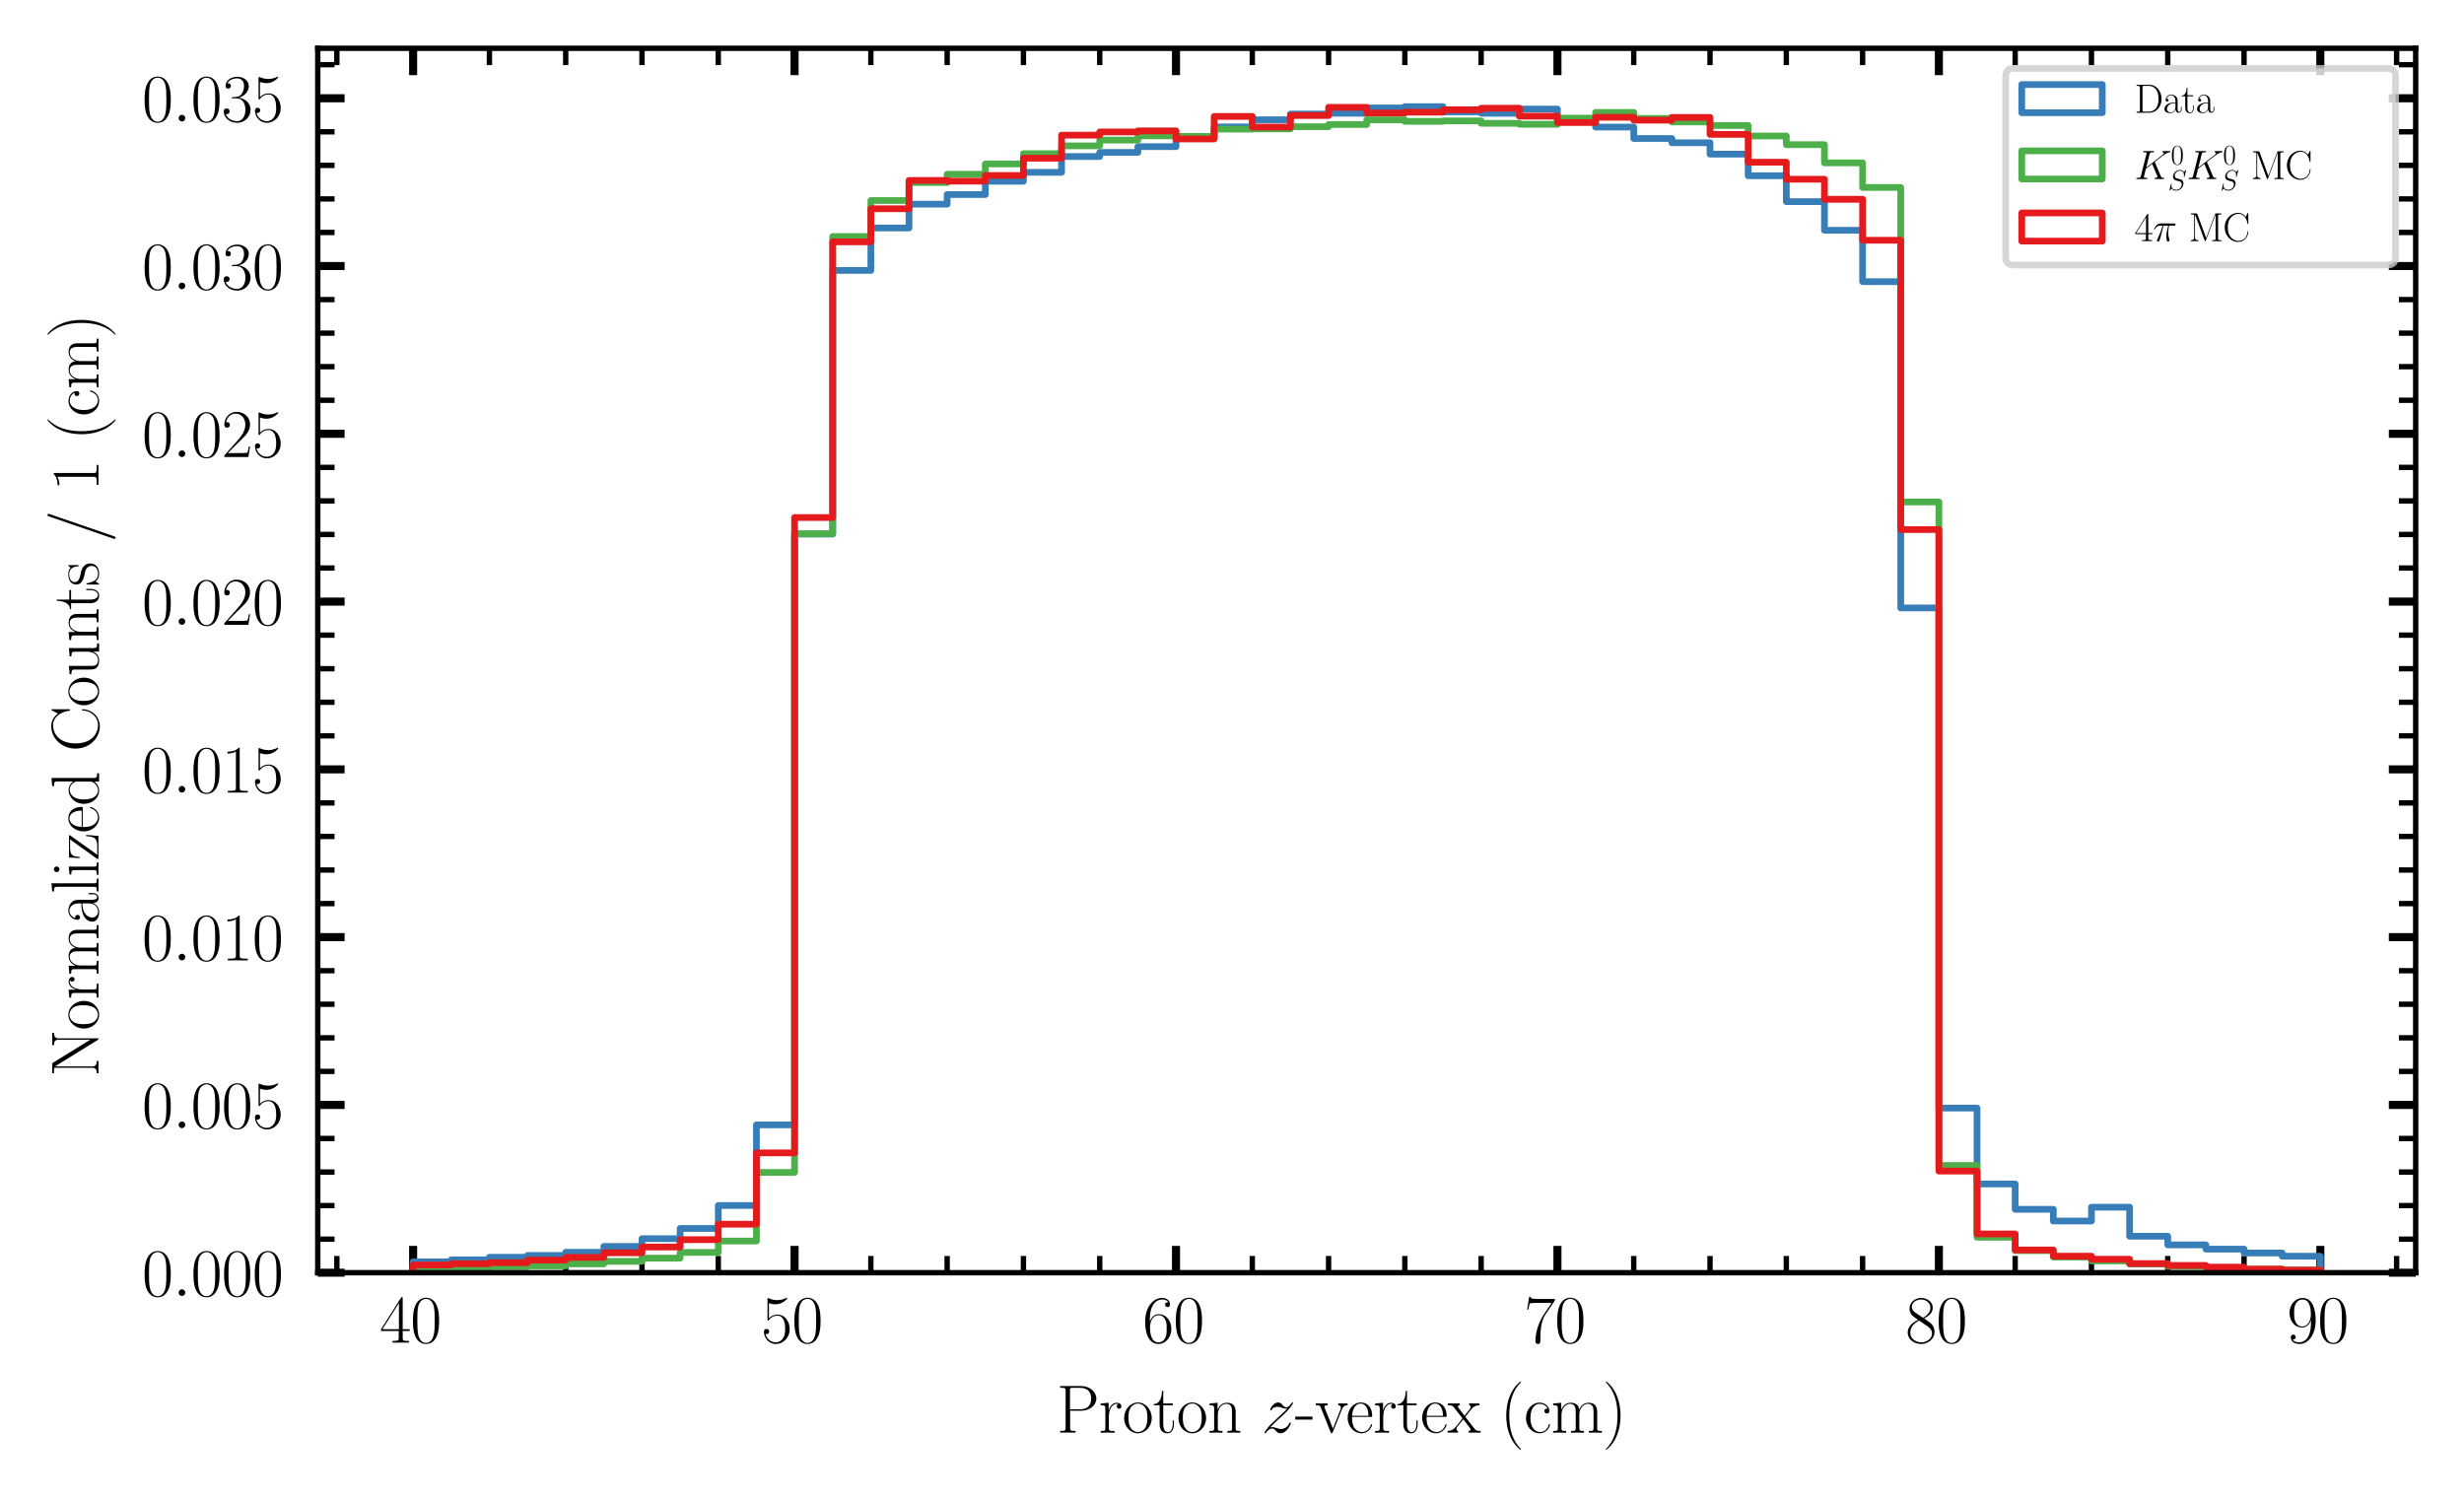 <?xml version="1.0" encoding="utf-8" standalone="no"?>
<!DOCTYPE svg PUBLIC "-//W3C//DTD SVG 1.1//EN"
  "http://www.w3.org/Graphics/SVG/1.1/DTD/svg11.dtd">
<svg xmlns:xlink="http://www.w3.org/1999/xlink" width="367.2pt" height="223.2pt" viewBox="0 0 367.2 223.2" xmlns="http://www.w3.org/2000/svg" version="1.1">
 <defs>
  <style type="text/css">*{stroke-linejoin: round; stroke-linecap: butt}</style>
 </defs>
 <g id="figure_1">
  <g id="patch_1">
   <path d="M 0 223.2 
L 367.2 223.2 
L 367.2 0 
L 0 0 
z
" style="fill: #ffffff"/>
  </g>
  <g id="axes_1">
   <g id="patch_2">
    <path d="M 47.355 189.682 
L 360 189.682 
L 360 7.2 
L 47.355 7.2 
z
" style="fill: #ffffff"/>
   </g>
   <g id="matplotlib.axis_1">
    <g id="xtick_1">
     <g id="line2d_1">
      <defs>
       <path id="m257e054aa1" d="M 0 0 
L 0 -4 
" style="stroke: #000000; stroke-width: 1.2"/>
      </defs>
      <g>
       <use xlink:href="#m257e054aa1" x="61.567" y="189.682" style="stroke: #000000; stroke-width: 1.2"/>
      </g>
     </g>
     <g id="line2d_2">
      <defs>
       <path id="m2ec3514f2e" d="M 0 0 
L 0 4 
" style="stroke: #000000; stroke-width: 1.2"/>
      </defs>
      <g>
       <use xlink:href="#m2ec3514f2e" x="61.567" y="7.2" style="stroke: #000000; stroke-width: 1.2"/>
      </g>
     </g>
     <g id="text_1">
      <!-- $\mathdefault{40}$ -->
      <g transform="translate(56.585 200.1) scale(0.1 -0.1)">
       <defs>
        <path id="CMR17-34" d="M 2150 4122 
C 2150 4256 2144 4256 2029 4256 
L 128 1254 
L 128 1088 
L 1779 1088 
L 1779 457 
C 1779 224 1766 160 1318 160 
L 1197 160 
L 1197 0 
C 1402 0 1747 0 1965 0 
C 2182 0 2528 0 2733 0 
L 2733 160 
L 2611 160 
C 2163 160 2150 224 2150 457 
L 2150 1088 
L 2803 1088 
L 2803 1254 
L 2150 1254 
L 2150 4122 
z
M 1798 3703 
L 1798 1254 
L 256 1254 
L 1798 3703 
z
" transform="scale(0.016)"/>
        <path id="CMR17-30" d="M 2688 2025 
C 2688 2416 2682 3080 2413 3591 
C 2176 4039 1798 4198 1466 4198 
C 1158 4198 768 4058 525 3597 
C 269 3118 243 2524 243 2025 
C 243 1661 250 1106 448 619 
C 723 -39 1216 -128 1466 -128 
C 1760 -128 2208 -7 2470 600 
C 2662 1042 2688 1559 2688 2025 
z
M 1466 -26 
C 1056 -26 813 325 723 812 
C 653 1188 653 1738 653 2096 
C 653 2588 653 2997 736 3387 
C 858 3929 1216 4096 1466 4096 
C 1728 4096 2067 3923 2189 3400 
C 2272 3036 2278 2607 2278 2096 
C 2278 1680 2278 1169 2202 792 
C 2067 95 1690 -26 1466 -26 
z
" transform="scale(0.016)"/>
       </defs>
       <use xlink:href="#CMR17-34" transform="scale(0.996)"/>
       <use xlink:href="#CMR17-30" transform="translate(45.69 0) scale(0.996)"/>
      </g>
     </g>
    </g>
    <g id="xtick_2">
     <g id="line2d_3">
      <g>
       <use xlink:href="#m257e054aa1" x="118.411" y="189.682" style="stroke: #000000; stroke-width: 1.2"/>
      </g>
     </g>
     <g id="line2d_4">
      <g>
       <use xlink:href="#m2ec3514f2e" x="118.411" y="7.2" style="stroke: #000000; stroke-width: 1.2"/>
      </g>
     </g>
     <g id="text_2">
      <!-- $\mathdefault{50}$ -->
      <g transform="translate(113.43 200.1) scale(0.1 -0.1)">
       <defs>
        <path id="CMR17-35" d="M 730 3692 
C 794 3666 1056 3584 1325 3584 
C 1920 3584 2246 3911 2432 4100 
C 2432 4157 2432 4192 2394 4192 
C 2387 4192 2374 4192 2323 4163 
C 2099 4058 1837 3973 1517 3973 
C 1325 3973 1037 3999 723 4139 
C 653 4171 640 4171 634 4171 
C 602 4171 595 4164 595 4037 
L 595 2203 
C 595 2089 595 2057 659 2057 
C 691 2057 704 2070 736 2114 
C 941 2401 1222 2522 1542 2522 
C 1766 2522 2246 2382 2246 1289 
C 2246 1085 2246 715 2054 421 
C 1894 159 1645 25 1370 25 
C 947 25 518 320 403 814 
C 429 807 480 795 506 795 
C 589 795 749 840 749 1038 
C 749 1210 627 1280 506 1280 
C 358 1280 262 1190 262 1011 
C 262 454 704 -128 1382 -128 
C 2042 -128 2669 440 2669 1264 
C 2669 2030 2170 2624 1549 2624 
C 1222 2624 947 2503 730 2274 
L 730 3692 
z
" transform="scale(0.016)"/>
       </defs>
       <use xlink:href="#CMR17-35" transform="scale(0.996)"/>
       <use xlink:href="#CMR17-30" transform="translate(45.69 0) scale(0.996)"/>
      </g>
     </g>
    </g>
    <g id="xtick_3">
     <g id="line2d_5">
      <g>
       <use xlink:href="#m257e054aa1" x="175.255" y="189.682" style="stroke: #000000; stroke-width: 1.2"/>
      </g>
     </g>
     <g id="line2d_6">
      <g>
       <use xlink:href="#m2ec3514f2e" x="175.255" y="7.2" style="stroke: #000000; stroke-width: 1.2"/>
      </g>
     </g>
     <g id="text_3">
      <!-- $\mathdefault{60}$ -->
      <g transform="translate(170.274 200.1) scale(0.1 -0.1)">
       <defs>
        <path id="CMR17-36" d="M 678 2176 
C 678 3690 1395 4032 1811 4032 
C 1946 4032 2272 4009 2400 3776 
C 2298 3776 2106 3776 2106 3553 
C 2106 3381 2246 3323 2336 3323 
C 2394 3323 2566 3348 2566 3560 
C 2566 3954 2246 4179 1805 4179 
C 1043 4179 243 3390 243 1984 
C 243 253 966 -128 1478 -128 
C 2099 -128 2688 427 2688 1283 
C 2688 2081 2170 2662 1517 2662 
C 1126 2662 838 2407 678 1960 
L 678 2176 
z
M 1478 25 
C 691 25 691 1200 691 1436 
C 691 1896 909 2560 1504 2560 
C 1613 2560 1926 2560 2138 2120 
C 2253 1870 2253 1609 2253 1289 
C 2253 944 2253 690 2118 434 
C 1978 171 1773 25 1478 25 
z
" transform="scale(0.016)"/>
       </defs>
       <use xlink:href="#CMR17-36" transform="scale(0.996)"/>
       <use xlink:href="#CMR17-30" transform="translate(45.69 0) scale(0.996)"/>
      </g>
     </g>
    </g>
    <g id="xtick_4">
     <g id="line2d_7">
      <g>
       <use xlink:href="#m257e054aa1" x="232.1" y="189.682" style="stroke: #000000; stroke-width: 1.2"/>
      </g>
     </g>
     <g id="line2d_8">
      <g>
       <use xlink:href="#m2ec3514f2e" x="232.1" y="7.2" style="stroke: #000000; stroke-width: 1.2"/>
      </g>
     </g>
     <g id="text_4">
      <!-- $\mathdefault{70}$ -->
      <g transform="translate(227.119 200.1) scale(0.1 -0.1)">
       <defs>
        <path id="CMR17-37" d="M 2886 3941 
L 2886 4081 
L 1382 4081 
C 634 4081 621 4165 595 4288 
L 480 4288 
L 294 3094 
L 410 3094 
C 429 3215 474 3540 550 3661 
C 589 3712 1062 3712 1171 3712 
L 2579 3712 
L 1869 2661 
C 1395 1954 1069 999 1069 165 
C 1069 89 1069 -128 1299 -128 
C 1530 -128 1530 89 1530 171 
L 1530 465 
C 1530 1508 1709 2196 2003 2636 
L 2886 3941 
z
" transform="scale(0.016)"/>
       </defs>
       <use xlink:href="#CMR17-37" transform="scale(0.996)"/>
       <use xlink:href="#CMR17-30" transform="translate(45.69 0) scale(0.996)"/>
      </g>
     </g>
    </g>
    <g id="xtick_5">
     <g id="line2d_9">
      <g>
       <use xlink:href="#m257e054aa1" x="288.944" y="189.682" style="stroke: #000000; stroke-width: 1.2"/>
      </g>
     </g>
     <g id="line2d_10">
      <g>
       <use xlink:href="#m2ec3514f2e" x="288.944" y="7.2" style="stroke: #000000; stroke-width: 1.2"/>
      </g>
     </g>
     <g id="text_5">
      <!-- $\mathdefault{80}$ -->
      <g transform="translate(283.963 200.1) scale(0.1 -0.1)">
       <defs>
        <path id="CMR17-38" d="M 1741 2264 
C 2144 2467 2554 2773 2554 3263 
C 2554 3841 1990 4179 1472 4179 
C 890 4179 378 3759 378 3180 
C 378 3021 416 2747 666 2505 
C 730 2442 998 2251 1171 2130 
C 883 1983 211 1634 211 934 
C 211 279 838 -128 1459 -128 
C 2144 -128 2720 362 2720 1010 
C 2720 1590 2330 1857 2074 2029 
L 1741 2264 
z
M 902 2822 
C 851 2854 595 3051 595 3351 
C 595 3739 998 4032 1459 4032 
C 1965 4032 2336 3676 2336 3262 
C 2336 2669 1670 2331 1638 2331 
C 1632 2331 1626 2331 1574 2370 
L 902 2822 
z
M 2080 1519 
C 2176 1449 2483 1240 2483 851 
C 2483 381 2010 25 1472 25 
C 890 25 448 438 448 940 
C 448 1443 838 1862 1280 2060 
L 2080 1519 
z
" transform="scale(0.016)"/>
       </defs>
       <use xlink:href="#CMR17-38" transform="scale(0.996)"/>
       <use xlink:href="#CMR17-30" transform="translate(45.69 0) scale(0.996)"/>
      </g>
     </g>
    </g>
    <g id="xtick_6">
     <g id="line2d_11">
      <g>
       <use xlink:href="#m257e054aa1" x="345.789" y="189.682" style="stroke: #000000; stroke-width: 1.2"/>
      </g>
     </g>
     <g id="line2d_12">
      <g>
       <use xlink:href="#m2ec3514f2e" x="345.789" y="7.2" style="stroke: #000000; stroke-width: 1.2"/>
      </g>
     </g>
     <g id="text_6">
      <!-- $\mathdefault{90}$ -->
      <g transform="translate(340.808 200.1) scale(0.1 -0.1)">
       <defs>
        <path id="CMR17-39" d="M 2253 1864 
C 2253 464 1670 31 1190 31 
C 1043 31 685 31 538 294 
C 704 268 826 357 826 518 
C 826 692 685 749 595 749 
C 538 749 365 723 365 506 
C 365 71 742 -128 1203 -128 
C 1939 -128 2688 674 2688 2073 
C 2688 3817 1971 4179 1485 4179 
C 851 4179 243 3628 243 2778 
C 243 1991 762 1408 1414 1408 
C 1952 1408 2189 1903 2253 2112 
L 2253 1864 
z
M 1427 1510 
C 1254 1510 1011 1542 813 1922 
C 678 2169 678 2461 678 2771 
C 678 3146 678 3405 858 3684 
C 947 3817 1114 4032 1485 4032 
C 2240 4032 2240 2885 2240 2632 
C 2240 2182 2035 1510 1427 1510 
z
" transform="scale(0.016)"/>
       </defs>
       <use xlink:href="#CMR17-39" transform="scale(0.996)"/>
       <use xlink:href="#CMR17-30" transform="translate(45.69 0) scale(0.996)"/>
      </g>
     </g>
    </g>
    <g id="xtick_7">
     <g id="line2d_13">
      <defs>
       <path id="ma6a4e10efe" d="M 0 0 
L 0 -2.5 
" style="stroke: #000000; stroke-width: 0.8"/>
      </defs>
      <g>
       <use xlink:href="#ma6a4e10efe" x="50.198" y="189.682" style="stroke: #000000; stroke-width: 0.8"/>
      </g>
     </g>
     <g id="line2d_14">
      <defs>
       <path id="mba1fdecefc" d="M 0 0 
L 0 2.5 
" style="stroke: #000000; stroke-width: 0.8"/>
      </defs>
      <g>
       <use xlink:href="#mba1fdecefc" x="50.198" y="7.2" style="stroke: #000000; stroke-width: 0.8"/>
      </g>
     </g>
    </g>
    <g id="xtick_8">
     <g id="line2d_15">
      <g>
       <use xlink:href="#ma6a4e10efe" x="72.935" y="189.682" style="stroke: #000000; stroke-width: 0.8"/>
      </g>
     </g>
     <g id="line2d_16">
      <g>
       <use xlink:href="#mba1fdecefc" x="72.935" y="7.2" style="stroke: #000000; stroke-width: 0.8"/>
      </g>
     </g>
    </g>
    <g id="xtick_9">
     <g id="line2d_17">
      <g>
       <use xlink:href="#ma6a4e10efe" x="84.304" y="189.682" style="stroke: #000000; stroke-width: 0.8"/>
      </g>
     </g>
     <g id="line2d_18">
      <g>
       <use xlink:href="#mba1fdecefc" x="84.304" y="7.2" style="stroke: #000000; stroke-width: 0.8"/>
      </g>
     </g>
    </g>
    <g id="xtick_10">
     <g id="line2d_19">
      <g>
       <use xlink:href="#ma6a4e10efe" x="95.673" y="189.682" style="stroke: #000000; stroke-width: 0.8"/>
      </g>
     </g>
     <g id="line2d_20">
      <g>
       <use xlink:href="#mba1fdecefc" x="95.673" y="7.2" style="stroke: #000000; stroke-width: 0.8"/>
      </g>
     </g>
    </g>
    <g id="xtick_11">
     <g id="line2d_21">
      <g>
       <use xlink:href="#ma6a4e10efe" x="107.042" y="189.682" style="stroke: #000000; stroke-width: 0.8"/>
      </g>
     </g>
     <g id="line2d_22">
      <g>
       <use xlink:href="#mba1fdecefc" x="107.042" y="7.2" style="stroke: #000000; stroke-width: 0.8"/>
      </g>
     </g>
    </g>
    <g id="xtick_12">
     <g id="line2d_23">
      <g>
       <use xlink:href="#ma6a4e10efe" x="129.78" y="189.682" style="stroke: #000000; stroke-width: 0.8"/>
      </g>
     </g>
     <g id="line2d_24">
      <g>
       <use xlink:href="#mba1fdecefc" x="129.78" y="7.2" style="stroke: #000000; stroke-width: 0.8"/>
      </g>
     </g>
    </g>
    <g id="xtick_13">
     <g id="line2d_25">
      <g>
       <use xlink:href="#ma6a4e10efe" x="141.149" y="189.682" style="stroke: #000000; stroke-width: 0.8"/>
      </g>
     </g>
     <g id="line2d_26">
      <g>
       <use xlink:href="#mba1fdecefc" x="141.149" y="7.2" style="stroke: #000000; stroke-width: 0.8"/>
      </g>
     </g>
    </g>
    <g id="xtick_14">
     <g id="line2d_27">
      <g>
       <use xlink:href="#ma6a4e10efe" x="152.518" y="189.682" style="stroke: #000000; stroke-width: 0.8"/>
      </g>
     </g>
     <g id="line2d_28">
      <g>
       <use xlink:href="#mba1fdecefc" x="152.518" y="7.2" style="stroke: #000000; stroke-width: 0.8"/>
      </g>
     </g>
    </g>
    <g id="xtick_15">
     <g id="line2d_29">
      <g>
       <use xlink:href="#ma6a4e10efe" x="163.887" y="189.682" style="stroke: #000000; stroke-width: 0.8"/>
      </g>
     </g>
     <g id="line2d_30">
      <g>
       <use xlink:href="#mba1fdecefc" x="163.887" y="7.2" style="stroke: #000000; stroke-width: 0.8"/>
      </g>
     </g>
    </g>
    <g id="xtick_16">
     <g id="line2d_31">
      <g>
       <use xlink:href="#ma6a4e10efe" x="186.624" y="189.682" style="stroke: #000000; stroke-width: 0.8"/>
      </g>
     </g>
     <g id="line2d_32">
      <g>
       <use xlink:href="#mba1fdecefc" x="186.624" y="7.2" style="stroke: #000000; stroke-width: 0.8"/>
      </g>
     </g>
    </g>
    <g id="xtick_17">
     <g id="line2d_33">
      <g>
       <use xlink:href="#ma6a4e10efe" x="197.993" y="189.682" style="stroke: #000000; stroke-width: 0.8"/>
      </g>
     </g>
     <g id="line2d_34">
      <g>
       <use xlink:href="#mba1fdecefc" x="197.993" y="7.2" style="stroke: #000000; stroke-width: 0.8"/>
      </g>
     </g>
    </g>
    <g id="xtick_18">
     <g id="line2d_35">
      <g>
       <use xlink:href="#ma6a4e10efe" x="209.362" y="189.682" style="stroke: #000000; stroke-width: 0.8"/>
      </g>
     </g>
     <g id="line2d_36">
      <g>
       <use xlink:href="#mba1fdecefc" x="209.362" y="7.2" style="stroke: #000000; stroke-width: 0.8"/>
      </g>
     </g>
    </g>
    <g id="xtick_19">
     <g id="line2d_37">
      <g>
       <use xlink:href="#ma6a4e10efe" x="220.731" y="189.682" style="stroke: #000000; stroke-width: 0.8"/>
      </g>
     </g>
     <g id="line2d_38">
      <g>
       <use xlink:href="#mba1fdecefc" x="220.731" y="7.2" style="stroke: #000000; stroke-width: 0.8"/>
      </g>
     </g>
    </g>
    <g id="xtick_20">
     <g id="line2d_39">
      <g>
       <use xlink:href="#ma6a4e10efe" x="243.469" y="189.682" style="stroke: #000000; stroke-width: 0.8"/>
      </g>
     </g>
     <g id="line2d_40">
      <g>
       <use xlink:href="#mba1fdecefc" x="243.469" y="7.2" style="stroke: #000000; stroke-width: 0.8"/>
      </g>
     </g>
    </g>
    <g id="xtick_21">
     <g id="line2d_41">
      <g>
       <use xlink:href="#ma6a4e10efe" x="254.838" y="189.682" style="stroke: #000000; stroke-width: 0.8"/>
      </g>
     </g>
     <g id="line2d_42">
      <g>
       <use xlink:href="#mba1fdecefc" x="254.838" y="7.2" style="stroke: #000000; stroke-width: 0.8"/>
      </g>
     </g>
    </g>
    <g id="xtick_22">
     <g id="line2d_43">
      <g>
       <use xlink:href="#ma6a4e10efe" x="266.207" y="189.682" style="stroke: #000000; stroke-width: 0.8"/>
      </g>
     </g>
     <g id="line2d_44">
      <g>
       <use xlink:href="#mba1fdecefc" x="266.207" y="7.2" style="stroke: #000000; stroke-width: 0.8"/>
      </g>
     </g>
    </g>
    <g id="xtick_23">
     <g id="line2d_45">
      <g>
       <use xlink:href="#ma6a4e10efe" x="277.576" y="189.682" style="stroke: #000000; stroke-width: 0.8"/>
      </g>
     </g>
     <g id="line2d_46">
      <g>
       <use xlink:href="#mba1fdecefc" x="277.576" y="7.2" style="stroke: #000000; stroke-width: 0.8"/>
      </g>
     </g>
    </g>
    <g id="xtick_24">
     <g id="line2d_47">
      <g>
       <use xlink:href="#ma6a4e10efe" x="300.313" y="189.682" style="stroke: #000000; stroke-width: 0.8"/>
      </g>
     </g>
     <g id="line2d_48">
      <g>
       <use xlink:href="#mba1fdecefc" x="300.313" y="7.2" style="stroke: #000000; stroke-width: 0.8"/>
      </g>
     </g>
    </g>
    <g id="xtick_25">
     <g id="line2d_49">
      <g>
       <use xlink:href="#ma6a4e10efe" x="311.682" y="189.682" style="stroke: #000000; stroke-width: 0.8"/>
      </g>
     </g>
     <g id="line2d_50">
      <g>
       <use xlink:href="#mba1fdecefc" x="311.682" y="7.2" style="stroke: #000000; stroke-width: 0.8"/>
      </g>
     </g>
    </g>
    <g id="xtick_26">
     <g id="line2d_51">
      <g>
       <use xlink:href="#ma6a4e10efe" x="323.051" y="189.682" style="stroke: #000000; stroke-width: 0.8"/>
      </g>
     </g>
     <g id="line2d_52">
      <g>
       <use xlink:href="#mba1fdecefc" x="323.051" y="7.2" style="stroke: #000000; stroke-width: 0.8"/>
      </g>
     </g>
    </g>
    <g id="xtick_27">
     <g id="line2d_53">
      <g>
       <use xlink:href="#ma6a4e10efe" x="334.42" y="189.682" style="stroke: #000000; stroke-width: 0.8"/>
      </g>
     </g>
     <g id="line2d_54">
      <g>
       <use xlink:href="#mba1fdecefc" x="334.42" y="7.2" style="stroke: #000000; stroke-width: 0.8"/>
      </g>
     </g>
    </g>
    <g id="xtick_28">
     <g id="line2d_55">
      <g>
       <use xlink:href="#ma6a4e10efe" x="357.158" y="189.682" style="stroke: #000000; stroke-width: 0.8"/>
      </g>
     </g>
     <g id="line2d_56">
      <g>
       <use xlink:href="#mba1fdecefc" x="357.158" y="7.2" style="stroke: #000000; stroke-width: 0.8"/>
      </g>
     </g>
    </g>
    <g id="text_7">
     <!-- Proton $z$-vertex (cm) -->
     <g transform="translate(157.459 213.509) scale(0.1 -0.1)">
      <defs>
       <path id="CMR17-50" d="M 1267 2042 
L 2291 2042 
C 3117 2042 3718 2578 3718 3184 
C 3718 3791 3130 4352 2291 4352 
L 333 4352 
L 333 4186 
C 774 4186 845 4186 845 3899 
L 845 446 
C 845 160 774 160 333 160 
L 333 0 
C 518 0 858 0 1056 0 
C 1254 0 1594 0 1779 0 
L 1779 160 
C 1338 160 1267 160 1267 446 
L 1267 2042 
z
M 1254 2176 
L 1254 3938 
C 1254 4155 1267 4186 1523 4186 
L 2170 4186 
C 2995 4186 3232 3714 3232 3184 
C 3232 2604 2950 2176 2170 2176 
L 1254 2176 
z
" transform="scale(0.016)"/>
       <path id="CMR17-72" d="M 960 1497 
C 960 2112 1222 2688 1702 2688 
C 1747 2688 1792 2682 1837 2662 
C 1837 2662 1696 2617 1696 2452 
C 1696 2298 1818 2234 1914 2234 
C 1990 2234 2131 2279 2131 2458 
C 2131 2663 1926 2790 1709 2790 
C 1222 2790 1011 2317 947 2093 
L 941 2093 
L 941 2790 
L 198 2720 
L 198 2554 
C 576 2554 634 2515 634 2208 
L 634 428 
C 634 184 608 153 198 153 
L 198 -13 
C 352 0 646 0 813 0 
C 998 0 1325 0 1498 -13 
L 1498 153 
C 1037 153 960 153 960 440 
L 960 1497 
z
" transform="scale(0.016)"/>
       <path id="CMR17-6f" d="M 2758 1356 
C 2758 2176 2163 2816 1466 2816 
C 768 2816 173 2176 173 1356 
C 173 551 768 -64 1466 -64 
C 2163 -64 2758 551 2758 1356 
z
M 1466 51 
C 1165 51 909 230 762 480 
C 602 767 582 1126 582 1408 
C 582 1677 595 2010 762 2298 
C 890 2509 1139 2714 1466 2714 
C 1754 2714 1997 2554 2150 2330 
C 2349 2029 2349 1607 2349 1408 
C 2349 1158 2336 775 2163 467 
C 1984 173 1709 51 1466 51 
z
" transform="scale(0.016)"/>
       <path id="CMR17-74" d="M 966 2560 
L 1862 2560 
L 1862 2725 
L 966 2725 
L 966 3904 
L 851 3904 
C 838 3245 614 2668 70 2668 
L 70 2560 
L 627 2560 
L 627 771 
C 627 650 627 -64 1370 -64 
C 1747 -64 1965 306 1965 777 
L 1965 1140 
L 1850 1140 
L 1850 783 
C 1850 344 1677 51 1408 51 
C 1222 51 966 178 966 758 
L 966 2560 
z
" transform="scale(0.016)"/>
       <path id="CMR17-6e" d="M 2656 1933 
C 2656 2259 2592 2790 1837 2790 
C 1331 2790 1069 2400 973 2144 
L 966 2144 
L 966 2790 
L 211 2720 
L 211 2554 
C 589 2554 646 2515 646 2208 
L 646 428 
C 646 184 621 153 211 153 
L 211 -13 
C 365 0 646 0 813 0 
C 979 0 1267 0 1421 -13 
L 1421 153 
C 1011 153 986 178 986 428 
L 986 1658 
C 986 2247 1344 2688 1792 2688 
C 2266 2688 2317 2266 2317 1958 
L 2317 428 
C 2317 184 2291 153 1882 153 
L 1882 -13 
C 2035 0 2317 0 2483 0 
C 2650 0 2938 0 3091 -13 
L 3091 153 
C 2682 153 2656 178 2656 428 
L 2656 1933 
z
" transform="scale(0.016)"/>
       <path id="CMMI12-7a" d="M 813 486 
C 1088 803 1312 1004 1632 1296 
C 2016 1632 2182 1793 2272 1891 
C 2720 2338 2944 2713 2944 2764 
C 2944 2816 2893 2816 2880 2816 
C 2835 2816 2822 2793 2790 2750 
C 2630 2494 2477 2367 2310 2367 
C 2176 2367 2106 2421 1984 2565 
C 1850 2715 1741 2816 1555 2816 
C 1088 2816 806 2257 806 2128 
C 806 2108 813 2068 870 2068 
C 922 2068 928 2091 947 2133 
C 1056 2372 1363 2414 1485 2414 
C 1619 2414 1747 2376 1882 2327 
C 2125 2240 2227 2240 2291 2240 
C 2336 2240 2362 2240 2394 2246 
C 2182 1994 1837 1683 1549 1418 
L 902 816 
C 512 415 275 33 275 -12 
C 275 -51 307 -64 346 -64 
C 384 -64 390 -57 435 14 
C 538 163 742 384 979 384 
C 1114 384 1178 342 1306 193 
C 1427 61 1536 -64 1741 -64 
C 2368 -64 2726 732 2726 876 
C 2726 903 2720 942 2656 942 
C 2605 942 2598 917 2579 855 
C 2438 488 2061 338 1811 338 
C 1677 338 1549 376 1414 425 
C 1158 512 1088 512 1005 512 
C 941 512 870 512 813 486 
z
" transform="scale(0.016)"/>
       <path id="CMR17-2d" d="M 1632 1216 
L 1632 1496 
L 26 1496 
L 26 1216 
L 1632 1216 
z
" transform="scale(0.016)"/>
       <path id="CMR17-76" d="M 2502 2163 
C 2560 2304 2662 2560 3034 2560 
L 3034 2726 
C 2912 2726 2752 2726 2630 2726 
C 2496 2726 2285 2726 2157 2732 
L 2157 2566 
C 2317 2553 2406 2477 2406 2311 
C 2406 2253 2406 2240 2368 2151 
L 1664 377 
L 902 2286 
C 864 2369 864 2381 864 2407 
C 864 2560 1075 2560 1171 2560 
L 1171 2732 
C 1018 2726 736 2726 576 2726 
C 403 2726 205 2726 64 2732 
L 64 2560 
C 307 2560 442 2560 518 2362 
L 1446 44 
C 1485 -51 1491 -64 1549 -64 
C 1606 -64 1613 -51 1651 44 
L 2502 2163 
z
" transform="scale(0.016)"/>
       <path id="CMR17-65" d="M 2438 1472 
C 2464 1498 2464 1511 2464 1576 
C 2464 2238 2118 2816 1389 2816 
C 710 2816 173 2169 173 1383 
C 173 551 781 -64 1459 -64 
C 2176 -64 2458 607 2458 740 
C 2458 784 2419 784 2406 784 
C 2362 784 2355 771 2330 696 
C 2189 265 1837 51 1504 51 
C 1229 51 954 203 781 480 
C 582 803 582 1176 582 1472 
L 2438 1472 
z
M 589 1568 
C 634 2505 1126 2714 1382 2714 
C 1818 2714 2112 2297 2118 1568 
L 589 1568 
z
" transform="scale(0.016)"/>
       <path id="CMR17-78" d="M 1664 1477 
C 1856 1726 2074 2006 2253 2216 
C 2464 2458 2707 2560 2989 2560 
L 2989 2726 
C 2880 2726 2656 2726 2541 2726 
C 2368 2726 2170 2726 2022 2732 
L 2022 2566 
C 2112 2553 2163 2489 2163 2400 
C 2163 2285 2099 2215 2067 2171 
L 1594 1573 
L 1030 2306 
C 973 2376 973 2388 973 2420 
C 973 2497 1037 2560 1146 2560 
L 1146 2732 
C 992 2726 717 2726 557 2726 
C 384 2726 179 2726 38 2732 
L 38 2560 
C 384 2560 461 2534 614 2343 
L 1350 1395 
C 1363 1382 1395 1344 1395 1325 
C 1395 1299 838 619 768 530 
C 480 185 179 160 6 160 
L 6 0 
C 115 0 339 0 454 0 
C 582 0 864 0 979 -6 
L 979 160 
C 941 166 838 179 838 325 
C 838 440 890 510 947 586 
L 1478 1236 
L 2035 512 
C 2086 442 2163 346 2163 301 
C 2163 211 2086 160 1984 160 
L 1984 -6 
C 2138 0 2413 0 2573 0 
C 2746 0 2950 0 3091 -6 
L 3091 160 
C 2771 160 2675 172 2522 370 
L 1664 1477 
z
" transform="scale(0.016)"/>
       <path id="CMR17-28" d="M 1958 -1561 
C 1958 -1555 1958 -1542 1939 -1523 
C 1645 -1224 858 -407 858 1581 
C 858 3569 1632 4379 1946 4697 
C 1946 4704 1958 4717 1958 4736 
C 1958 4755 1939 4768 1914 4768 
C 1843 4768 1299 4296 986 3594 
C 666 2887 576 2199 576 1588 
C 576 1128 621 351 1005 -471 
C 1312 -1135 1837 -1600 1914 -1600 
C 1946 -1600 1958 -1587 1958 -1561 
z
" transform="scale(0.016)"/>
       <path id="CMR17-63" d="M 2234 2240 
C 2112 2240 1933 2240 1933 2017 
C 1933 1838 2080 1787 2163 1787 
C 2208 1787 2394 1807 2394 2024 
C 2394 2467 1958 2803 1466 2803 
C 787 2803 211 2178 211 1363 
C 211 516 813 -64 1466 -64 
C 2259 -64 2458 677 2458 748 
C 2458 774 2451 793 2406 793 
C 2362 793 2355 787 2330 703 
C 2163 180 1798 51 1523 51 
C 1114 51 621 427 621 1369 
C 621 2338 1094 2688 1472 2688 
C 1722 2688 2093 2573 2234 2240 
z
" transform="scale(0.016)"/>
       <path id="CMR17-6d" d="M 4326 1933 
C 4326 2252 4269 2790 3507 2790 
C 3072 2790 2771 2496 2656 2151 
L 2650 2151 
C 2573 2676 2195 2790 1837 2790 
C 1331 2790 1069 2400 973 2144 
L 966 2144 
L 966 2790 
L 211 2720 
L 211 2554 
C 589 2554 646 2515 646 2208 
L 646 428 
C 646 184 621 153 211 153 
L 211 -13 
C 365 0 646 0 813 0 
C 979 0 1267 0 1421 -13 
L 1421 153 
C 1011 153 986 178 986 428 
L 986 1658 
C 986 2247 1344 2688 1792 2688 
C 2266 2688 2317 2266 2317 1958 
L 2317 428 
C 2317 184 2291 153 1882 153 
L 1882 -13 
C 2035 0 2317 0 2483 0 
C 2650 0 2938 0 3091 -13 
L 3091 153 
C 2682 153 2656 178 2656 428 
L 2656 1658 
C 2656 2247 3014 2688 3462 2688 
C 3936 2688 3987 2266 3987 1958 
L 3987 428 
C 3987 184 3962 153 3552 153 
L 3552 -13 
C 3706 0 3987 0 4154 0 
C 4320 0 4608 0 4762 -13 
L 4762 153 
C 4352 153 4326 178 4326 428 
L 4326 1933 
z
" transform="scale(0.016)"/>
       <path id="CMR17-29" d="M 1683 1581 
C 1683 2040 1638 2817 1254 3639 
C 947 4303 422 4768 346 4768 
C 326 4768 301 4761 301 4729 
C 301 4717 307 4710 314 4697 
C 621 4378 1402 3568 1402 1584 
C 1402 -407 627 -1217 314 -1537 
C 307 -1549 301 -1556 301 -1568 
C 301 -1600 326 -1600 346 -1600 
C 416 -1600 960 -1128 1274 -426 
C 1594 281 1683 969 1683 1581 
z
" transform="scale(0.016)"/>
      </defs>
      <use xlink:href="#CMR17-50" transform="scale(0.996)"/>
      <use xlink:href="#CMR17-72" transform="translate(62.586 0) scale(0.996)"/>
      <use xlink:href="#CMR17-6f" transform="translate(97.867 0) scale(0.996)"/>
      <use xlink:href="#CMR17-74" transform="translate(143.558 0) scale(0.996)"/>
      <use xlink:href="#CMR17-6f" transform="translate(178.838 0) scale(0.996)"/>
      <use xlink:href="#CMR17-6e" transform="translate(224.529 0) scale(0.996)"/>
      <use xlink:href="#CMMI12-7a" transform="translate(305.5 0) scale(0.996)"/>
      <use xlink:href="#CMR17-2d" transform="translate(355.255 0) scale(0.996)"/>
      <use xlink:href="#CMR17-76" transform="translate(385.331 0) scale(0.996)"/>
      <use xlink:href="#CMR17-65" transform="translate(431.022 0) scale(0.996)"/>
      <use xlink:href="#CMR17-72" transform="translate(471.507 0) scale(0.996)"/>
      <use xlink:href="#CMR17-74" transform="translate(506.788 0) scale(0.996)"/>
      <use xlink:href="#CMR17-65" transform="translate(542.069 0) scale(0.996)"/>
      <use xlink:href="#CMR17-78" transform="translate(582.555 0) scale(0.996)"/>
      <use xlink:href="#CMR17-28" transform="translate(660.923 0) scale(0.996)"/>
      <use xlink:href="#CMR17-63" transform="translate(696.204 0) scale(0.996)"/>
      <use xlink:href="#CMR17-6d" transform="translate(736.69 0) scale(0.996)"/>
      <use xlink:href="#CMR17-29" transform="translate(813.609 0) scale(0.996)"/>
     </g>
    </g>
   </g>
   <g id="matplotlib.axis_2">
    <g id="ytick_1">
     <g id="line2d_57">
      <defs>
       <path id="m197a431a12" d="M 0 0 
L 4 0 
" style="stroke: #000000; stroke-width: 1.2"/>
      </defs>
      <g>
       <use xlink:href="#m197a431a12" x="47.355" y="189.682" style="stroke: #000000; stroke-width: 1.2"/>
      </g>
     </g>
     <g id="line2d_58">
      <defs>
       <path id="md438642f2f" d="M 0 0 
L -4 0 
" style="stroke: #000000; stroke-width: 1.2"/>
      </defs>
      <g>
       <use xlink:href="#md438642f2f" x="360" y="189.682" style="stroke: #000000; stroke-width: 1.2"/>
      </g>
     </g>
     <g id="text_8">
      <!-- $\mathdefault{0.000}$ -->
      <g transform="translate(21.163 193.141) scale(0.1 -0.1)">
       <defs>
        <path id="CMMI12-3a" d="M 1178 307 
C 1178 492 1024 619 870 619 
C 685 619 557 466 557 313 
C 557 128 710 0 864 0 
C 1050 0 1178 153 1178 307 
z
" transform="scale(0.016)"/>
       </defs>
       <use xlink:href="#CMR17-30" transform="scale(0.996)"/>
       <use xlink:href="#CMMI12-3a" transform="translate(45.69 0) scale(0.996)"/>
       <use xlink:href="#CMR17-30" transform="translate(72.788 0) scale(0.996)"/>
       <use xlink:href="#CMR17-30" transform="translate(118.478 0) scale(0.996)"/>
       <use xlink:href="#CMR17-30" transform="translate(164.169 0) scale(0.996)"/>
      </g>
     </g>
    </g>
    <g id="ytick_2">
     <g id="line2d_59">
      <g>
       <use xlink:href="#m197a431a12" x="47.355" y="164.676" style="stroke: #000000; stroke-width: 1.2"/>
      </g>
     </g>
     <g id="line2d_60">
      <g>
       <use xlink:href="#md438642f2f" x="360" y="164.676" style="stroke: #000000; stroke-width: 1.2"/>
      </g>
     </g>
     <g id="text_9">
      <!-- $\mathdefault{0.005}$ -->
      <g transform="translate(21.163 168.135) scale(0.1 -0.1)">
       <use xlink:href="#CMR17-30" transform="scale(0.996)"/>
       <use xlink:href="#CMMI12-3a" transform="translate(45.69 0) scale(0.996)"/>
       <use xlink:href="#CMR17-30" transform="translate(72.788 0) scale(0.996)"/>
       <use xlink:href="#CMR17-30" transform="translate(118.478 0) scale(0.996)"/>
       <use xlink:href="#CMR17-35" transform="translate(164.169 0) scale(0.996)"/>
      </g>
     </g>
    </g>
    <g id="ytick_3">
     <g id="line2d_61">
      <g>
       <use xlink:href="#m197a431a12" x="47.355" y="139.67" style="stroke: #000000; stroke-width: 1.2"/>
      </g>
     </g>
     <g id="line2d_62">
      <g>
       <use xlink:href="#md438642f2f" x="360" y="139.67" style="stroke: #000000; stroke-width: 1.2"/>
      </g>
     </g>
     <g id="text_10">
      <!-- $\mathdefault{0.010}$ -->
      <g transform="translate(21.163 143.13) scale(0.1 -0.1)">
       <defs>
        <path id="CMR17-31" d="M 1702 4058 
C 1702 4192 1696 4192 1606 4192 
C 1357 3916 979 3827 621 3827 
C 602 3827 570 3827 563 3808 
C 557 3795 557 3782 557 3648 
C 755 3648 1088 3686 1344 3839 
L 1344 461 
C 1344 236 1331 160 781 160 
L 589 160 
L 589 0 
C 896 0 1216 0 1523 0 
C 1830 0 2150 0 2458 0 
L 2458 160 
L 2266 160 
C 1715 160 1702 230 1702 458 
L 1702 4058 
z
" transform="scale(0.016)"/>
       </defs>
       <use xlink:href="#CMR17-30" transform="scale(0.996)"/>
       <use xlink:href="#CMMI12-3a" transform="translate(45.69 0) scale(0.996)"/>
       <use xlink:href="#CMR17-30" transform="translate(72.788 0) scale(0.996)"/>
       <use xlink:href="#CMR17-31" transform="translate(118.478 0) scale(0.996)"/>
       <use xlink:href="#CMR17-30" transform="translate(164.169 0) scale(0.996)"/>
      </g>
     </g>
    </g>
    <g id="ytick_4">
     <g id="line2d_63">
      <g>
       <use xlink:href="#m197a431a12" x="47.355" y="114.665" style="stroke: #000000; stroke-width: 1.2"/>
      </g>
     </g>
     <g id="line2d_64">
      <g>
       <use xlink:href="#md438642f2f" x="360" y="114.665" style="stroke: #000000; stroke-width: 1.2"/>
      </g>
     </g>
     <g id="text_11">
      <!-- $\mathdefault{0.015}$ -->
      <g transform="translate(21.163 118.124) scale(0.1 -0.1)">
       <use xlink:href="#CMR17-30" transform="scale(0.996)"/>
       <use xlink:href="#CMMI12-3a" transform="translate(45.69 0) scale(0.996)"/>
       <use xlink:href="#CMR17-30" transform="translate(72.788 0) scale(0.996)"/>
       <use xlink:href="#CMR17-31" transform="translate(118.478 0) scale(0.996)"/>
       <use xlink:href="#CMR17-35" transform="translate(164.169 0) scale(0.996)"/>
      </g>
     </g>
    </g>
    <g id="ytick_5">
     <g id="line2d_65">
      <g>
       <use xlink:href="#m197a431a12" x="47.355" y="89.659" style="stroke: #000000; stroke-width: 1.2"/>
      </g>
     </g>
     <g id="line2d_66">
      <g>
       <use xlink:href="#md438642f2f" x="360" y="89.659" style="stroke: #000000; stroke-width: 1.2"/>
      </g>
     </g>
     <g id="text_12">
      <!-- $\mathdefault{0.020}$ -->
      <g transform="translate(21.163 93.118) scale(0.1 -0.1)">
       <defs>
        <path id="CMR17-32" d="M 2669 989 
L 2554 989 
C 2490 536 2438 459 2413 420 
C 2381 369 1920 369 1830 369 
L 602 369 
C 832 619 1280 1072 1824 1597 
C 2214 1967 2669 2402 2669 3035 
C 2669 3790 2067 4224 1395 4224 
C 691 4224 262 3604 262 3030 
C 262 2780 448 2748 525 2748 
C 589 2748 781 2787 781 3010 
C 781 3207 614 3264 525 3264 
C 486 3264 448 3258 422 3245 
C 544 3790 915 4058 1306 4058 
C 1862 4058 2227 3617 2227 3035 
C 2227 2479 1901 2000 1536 1584 
L 262 146 
L 262 0 
L 2515 0 
L 2669 989 
z
" transform="scale(0.016)"/>
       </defs>
       <use xlink:href="#CMR17-30" transform="scale(0.996)"/>
       <use xlink:href="#CMMI12-3a" transform="translate(45.69 0) scale(0.996)"/>
       <use xlink:href="#CMR17-30" transform="translate(72.788 0) scale(0.996)"/>
       <use xlink:href="#CMR17-32" transform="translate(118.478 0) scale(0.996)"/>
       <use xlink:href="#CMR17-30" transform="translate(164.169 0) scale(0.996)"/>
      </g>
     </g>
    </g>
    <g id="ytick_6">
     <g id="line2d_67">
      <g>
       <use xlink:href="#m197a431a12" x="47.355" y="64.653" style="stroke: #000000; stroke-width: 1.2"/>
      </g>
     </g>
     <g id="line2d_68">
      <g>
       <use xlink:href="#md438642f2f" x="360" y="64.653" style="stroke: #000000; stroke-width: 1.2"/>
      </g>
     </g>
     <g id="text_13">
      <!-- $\mathdefault{0.025}$ -->
      <g transform="translate(21.163 68.113) scale(0.1 -0.1)">
       <use xlink:href="#CMR17-30" transform="scale(0.996)"/>
       <use xlink:href="#CMMI12-3a" transform="translate(45.69 0) scale(0.996)"/>
       <use xlink:href="#CMR17-30" transform="translate(72.788 0) scale(0.996)"/>
       <use xlink:href="#CMR17-32" transform="translate(118.478 0) scale(0.996)"/>
       <use xlink:href="#CMR17-35" transform="translate(164.169 0) scale(0.996)"/>
      </g>
     </g>
    </g>
    <g id="ytick_7">
     <g id="line2d_69">
      <g>
       <use xlink:href="#m197a431a12" x="47.355" y="39.648" style="stroke: #000000; stroke-width: 1.2"/>
      </g>
     </g>
     <g id="line2d_70">
      <g>
       <use xlink:href="#md438642f2f" x="360" y="39.648" style="stroke: #000000; stroke-width: 1.2"/>
      </g>
     </g>
     <g id="text_14">
      <!-- $\mathdefault{0.030}$ -->
      <g transform="translate(21.163 43.107) scale(0.1 -0.1)">
       <defs>
        <path id="CMR17-33" d="M 1414 2157 
C 1984 2157 2234 1662 2234 1090 
C 2234 320 1824 25 1453 25 
C 1114 25 563 194 390 693 
C 422 680 454 680 486 680 
C 640 680 755 782 755 948 
C 755 1133 614 1216 486 1216 
C 378 1216 211 1165 211 926 
C 211 335 787 -128 1466 -128 
C 2176 -128 2720 430 2720 1085 
C 2720 1707 2208 2157 1600 2227 
C 2086 2328 2554 2756 2554 3329 
C 2554 3820 2048 4179 1472 4179 
C 890 4179 378 3829 378 3329 
C 378 3110 544 3072 627 3072 
C 762 3072 877 3155 877 3321 
C 877 3486 762 3569 627 3569 
C 602 3569 570 3569 544 3557 
C 730 3959 1235 4032 1459 4032 
C 1683 4032 2106 3925 2106 3320 
C 2106 3143 2080 2828 1862 2550 
C 1670 2304 1453 2304 1242 2284 
C 1210 2284 1062 2269 1037 2269 
C 992 2263 966 2257 966 2208 
C 966 2163 973 2157 1101 2157 
L 1414 2157 
z
" transform="scale(0.016)"/>
       </defs>
       <use xlink:href="#CMR17-30" transform="scale(0.996)"/>
       <use xlink:href="#CMMI12-3a" transform="translate(45.69 0) scale(0.996)"/>
       <use xlink:href="#CMR17-30" transform="translate(72.788 0) scale(0.996)"/>
       <use xlink:href="#CMR17-33" transform="translate(118.478 0) scale(0.996)"/>
       <use xlink:href="#CMR17-30" transform="translate(164.169 0) scale(0.996)"/>
      </g>
     </g>
    </g>
    <g id="ytick_8">
     <g id="line2d_71">
      <g>
       <use xlink:href="#m197a431a12" x="47.355" y="14.642" style="stroke: #000000; stroke-width: 1.2"/>
      </g>
     </g>
     <g id="line2d_72">
      <g>
       <use xlink:href="#md438642f2f" x="360" y="14.642" style="stroke: #000000; stroke-width: 1.2"/>
      </g>
     </g>
     <g id="text_15">
      <!-- $\mathdefault{0.035}$ -->
      <g transform="translate(21.163 18.101) scale(0.1 -0.1)">
       <use xlink:href="#CMR17-30" transform="scale(0.996)"/>
       <use xlink:href="#CMMI12-3a" transform="translate(45.69 0) scale(0.996)"/>
       <use xlink:href="#CMR17-30" transform="translate(72.788 0) scale(0.996)"/>
       <use xlink:href="#CMR17-33" transform="translate(118.478 0) scale(0.996)"/>
       <use xlink:href="#CMR17-35" transform="translate(164.169 0) scale(0.996)"/>
      </g>
     </g>
    </g>
    <g id="ytick_9">
     <g id="line2d_73">
      <defs>
       <path id="m7f37343983" d="M 0 0 
L 2.5 0 
" style="stroke: #000000; stroke-width: 0.8"/>
      </defs>
      <g>
       <use xlink:href="#m7f37343983" x="47.355" y="184.681" style="stroke: #000000; stroke-width: 0.8"/>
      </g>
     </g>
     <g id="line2d_74">
      <defs>
       <path id="m57d4845296" d="M 0 0 
L -2.5 0 
" style="stroke: #000000; stroke-width: 0.8"/>
      </defs>
      <g>
       <use xlink:href="#m57d4845296" x="360" y="184.681" style="stroke: #000000; stroke-width: 0.8"/>
      </g>
     </g>
    </g>
    <g id="ytick_10">
     <g id="line2d_75">
      <g>
       <use xlink:href="#m7f37343983" x="47.355" y="179.679" style="stroke: #000000; stroke-width: 0.8"/>
      </g>
     </g>
     <g id="line2d_76">
      <g>
       <use xlink:href="#m57d4845296" x="360" y="179.679" style="stroke: #000000; stroke-width: 0.8"/>
      </g>
     </g>
    </g>
    <g id="ytick_11">
     <g id="line2d_77">
      <g>
       <use xlink:href="#m7f37343983" x="47.355" y="174.678" style="stroke: #000000; stroke-width: 0.8"/>
      </g>
     </g>
     <g id="line2d_78">
      <g>
       <use xlink:href="#m57d4845296" x="360" y="174.678" style="stroke: #000000; stroke-width: 0.8"/>
      </g>
     </g>
    </g>
    <g id="ytick_12">
     <g id="line2d_79">
      <g>
       <use xlink:href="#m7f37343983" x="47.355" y="169.677" style="stroke: #000000; stroke-width: 0.8"/>
      </g>
     </g>
     <g id="line2d_80">
      <g>
       <use xlink:href="#m57d4845296" x="360" y="169.677" style="stroke: #000000; stroke-width: 0.8"/>
      </g>
     </g>
    </g>
    <g id="ytick_13">
     <g id="line2d_81">
      <g>
       <use xlink:href="#m7f37343983" x="47.355" y="159.675" style="stroke: #000000; stroke-width: 0.8"/>
      </g>
     </g>
     <g id="line2d_82">
      <g>
       <use xlink:href="#m57d4845296" x="360" y="159.675" style="stroke: #000000; stroke-width: 0.8"/>
      </g>
     </g>
    </g>
    <g id="ytick_14">
     <g id="line2d_83">
      <g>
       <use xlink:href="#m7f37343983" x="47.355" y="154.674" style="stroke: #000000; stroke-width: 0.8"/>
      </g>
     </g>
     <g id="line2d_84">
      <g>
       <use xlink:href="#m57d4845296" x="360" y="154.674" style="stroke: #000000; stroke-width: 0.8"/>
      </g>
     </g>
    </g>
    <g id="ytick_15">
     <g id="line2d_85">
      <g>
       <use xlink:href="#m7f37343983" x="47.355" y="149.673" style="stroke: #000000; stroke-width: 0.8"/>
      </g>
     </g>
     <g id="line2d_86">
      <g>
       <use xlink:href="#m57d4845296" x="360" y="149.673" style="stroke: #000000; stroke-width: 0.8"/>
      </g>
     </g>
    </g>
    <g id="ytick_16">
     <g id="line2d_87">
      <g>
       <use xlink:href="#m7f37343983" x="47.355" y="144.671" style="stroke: #000000; stroke-width: 0.8"/>
      </g>
     </g>
     <g id="line2d_88">
      <g>
       <use xlink:href="#m57d4845296" x="360" y="144.671" style="stroke: #000000; stroke-width: 0.8"/>
      </g>
     </g>
    </g>
    <g id="ytick_17">
     <g id="line2d_89">
      <g>
       <use xlink:href="#m7f37343983" x="47.355" y="134.669" style="stroke: #000000; stroke-width: 0.8"/>
      </g>
     </g>
     <g id="line2d_90">
      <g>
       <use xlink:href="#m57d4845296" x="360" y="134.669" style="stroke: #000000; stroke-width: 0.8"/>
      </g>
     </g>
    </g>
    <g id="ytick_18">
     <g id="line2d_91">
      <g>
       <use xlink:href="#m7f37343983" x="47.355" y="129.668" style="stroke: #000000; stroke-width: 0.8"/>
      </g>
     </g>
     <g id="line2d_92">
      <g>
       <use xlink:href="#m57d4845296" x="360" y="129.668" style="stroke: #000000; stroke-width: 0.8"/>
      </g>
     </g>
    </g>
    <g id="ytick_19">
     <g id="line2d_93">
      <g>
       <use xlink:href="#m7f37343983" x="47.355" y="124.667" style="stroke: #000000; stroke-width: 0.8"/>
      </g>
     </g>
     <g id="line2d_94">
      <g>
       <use xlink:href="#m57d4845296" x="360" y="124.667" style="stroke: #000000; stroke-width: 0.8"/>
      </g>
     </g>
    </g>
    <g id="ytick_20">
     <g id="line2d_95">
      <g>
       <use xlink:href="#m7f37343983" x="47.355" y="119.666" style="stroke: #000000; stroke-width: 0.8"/>
      </g>
     </g>
     <g id="line2d_96">
      <g>
       <use xlink:href="#m57d4845296" x="360" y="119.666" style="stroke: #000000; stroke-width: 0.8"/>
      </g>
     </g>
    </g>
    <g id="ytick_21">
     <g id="line2d_97">
      <g>
       <use xlink:href="#m7f37343983" x="47.355" y="109.664" style="stroke: #000000; stroke-width: 0.8"/>
      </g>
     </g>
     <g id="line2d_98">
      <g>
       <use xlink:href="#m57d4845296" x="360" y="109.664" style="stroke: #000000; stroke-width: 0.8"/>
      </g>
     </g>
    </g>
    <g id="ytick_22">
     <g id="line2d_99">
      <g>
       <use xlink:href="#m7f37343983" x="47.355" y="104.662" style="stroke: #000000; stroke-width: 0.8"/>
      </g>
     </g>
     <g id="line2d_100">
      <g>
       <use xlink:href="#m57d4845296" x="360" y="104.662" style="stroke: #000000; stroke-width: 0.8"/>
      </g>
     </g>
    </g>
    <g id="ytick_23">
     <g id="line2d_101">
      <g>
       <use xlink:href="#m7f37343983" x="47.355" y="99.661" style="stroke: #000000; stroke-width: 0.8"/>
      </g>
     </g>
     <g id="line2d_102">
      <g>
       <use xlink:href="#m57d4845296" x="360" y="99.661" style="stroke: #000000; stroke-width: 0.8"/>
      </g>
     </g>
    </g>
    <g id="ytick_24">
     <g id="line2d_103">
      <g>
       <use xlink:href="#m7f37343983" x="47.355" y="94.66" style="stroke: #000000; stroke-width: 0.8"/>
      </g>
     </g>
     <g id="line2d_104">
      <g>
       <use xlink:href="#m57d4845296" x="360" y="94.66" style="stroke: #000000; stroke-width: 0.8"/>
      </g>
     </g>
    </g>
    <g id="ytick_25">
     <g id="line2d_105">
      <g>
       <use xlink:href="#m7f37343983" x="47.355" y="84.658" style="stroke: #000000; stroke-width: 0.8"/>
      </g>
     </g>
     <g id="line2d_106">
      <g>
       <use xlink:href="#m57d4845296" x="360" y="84.658" style="stroke: #000000; stroke-width: 0.8"/>
      </g>
     </g>
    </g>
    <g id="ytick_26">
     <g id="line2d_107">
      <g>
       <use xlink:href="#m7f37343983" x="47.355" y="79.657" style="stroke: #000000; stroke-width: 0.8"/>
      </g>
     </g>
     <g id="line2d_108">
      <g>
       <use xlink:href="#m57d4845296" x="360" y="79.657" style="stroke: #000000; stroke-width: 0.8"/>
      </g>
     </g>
    </g>
    <g id="ytick_27">
     <g id="line2d_109">
      <g>
       <use xlink:href="#m7f37343983" x="47.355" y="74.656" style="stroke: #000000; stroke-width: 0.8"/>
      </g>
     </g>
     <g id="line2d_110">
      <g>
       <use xlink:href="#m57d4845296" x="360" y="74.656" style="stroke: #000000; stroke-width: 0.8"/>
      </g>
     </g>
    </g>
    <g id="ytick_28">
     <g id="line2d_111">
      <g>
       <use xlink:href="#m7f37343983" x="47.355" y="69.654" style="stroke: #000000; stroke-width: 0.8"/>
      </g>
     </g>
     <g id="line2d_112">
      <g>
       <use xlink:href="#m57d4845296" x="360" y="69.654" style="stroke: #000000; stroke-width: 0.8"/>
      </g>
     </g>
    </g>
    <g id="ytick_29">
     <g id="line2d_113">
      <g>
       <use xlink:href="#m7f37343983" x="47.355" y="59.652" style="stroke: #000000; stroke-width: 0.8"/>
      </g>
     </g>
     <g id="line2d_114">
      <g>
       <use xlink:href="#m57d4845296" x="360" y="59.652" style="stroke: #000000; stroke-width: 0.8"/>
      </g>
     </g>
    </g>
    <g id="ytick_30">
     <g id="line2d_115">
      <g>
       <use xlink:href="#m7f37343983" x="47.355" y="54.651" style="stroke: #000000; stroke-width: 0.8"/>
      </g>
     </g>
     <g id="line2d_116">
      <g>
       <use xlink:href="#m57d4845296" x="360" y="54.651" style="stroke: #000000; stroke-width: 0.8"/>
      </g>
     </g>
    </g>
    <g id="ytick_31">
     <g id="line2d_117">
      <g>
       <use xlink:href="#m7f37343983" x="47.355" y="49.65" style="stroke: #000000; stroke-width: 0.8"/>
      </g>
     </g>
     <g id="line2d_118">
      <g>
       <use xlink:href="#m57d4845296" x="360" y="49.65" style="stroke: #000000; stroke-width: 0.8"/>
      </g>
     </g>
    </g>
    <g id="ytick_32">
     <g id="line2d_119">
      <g>
       <use xlink:href="#m7f37343983" x="47.355" y="44.649" style="stroke: #000000; stroke-width: 0.8"/>
      </g>
     </g>
     <g id="line2d_120">
      <g>
       <use xlink:href="#m57d4845296" x="360" y="44.649" style="stroke: #000000; stroke-width: 0.8"/>
      </g>
     </g>
    </g>
    <g id="ytick_33">
     <g id="line2d_121">
      <g>
       <use xlink:href="#m7f37343983" x="47.355" y="34.647" style="stroke: #000000; stroke-width: 0.8"/>
      </g>
     </g>
     <g id="line2d_122">
      <g>
       <use xlink:href="#m57d4845296" x="360" y="34.647" style="stroke: #000000; stroke-width: 0.8"/>
      </g>
     </g>
    </g>
    <g id="ytick_34">
     <g id="line2d_123">
      <g>
       <use xlink:href="#m7f37343983" x="47.355" y="29.645" style="stroke: #000000; stroke-width: 0.8"/>
      </g>
     </g>
     <g id="line2d_124">
      <g>
       <use xlink:href="#m57d4845296" x="360" y="29.645" style="stroke: #000000; stroke-width: 0.8"/>
      </g>
     </g>
    </g>
    <g id="ytick_35">
     <g id="line2d_125">
      <g>
       <use xlink:href="#m7f37343983" x="47.355" y="24.644" style="stroke: #000000; stroke-width: 0.8"/>
      </g>
     </g>
     <g id="line2d_126">
      <g>
       <use xlink:href="#m57d4845296" x="360" y="24.644" style="stroke: #000000; stroke-width: 0.8"/>
      </g>
     </g>
    </g>
    <g id="ytick_36">
     <g id="line2d_127">
      <g>
       <use xlink:href="#m7f37343983" x="47.355" y="19.643" style="stroke: #000000; stroke-width: 0.8"/>
      </g>
     </g>
     <g id="line2d_128">
      <g>
       <use xlink:href="#m57d4845296" x="360" y="19.643" style="stroke: #000000; stroke-width: 0.8"/>
      </g>
     </g>
    </g>
    <g id="ytick_37">
     <g id="line2d_129">
      <g>
       <use xlink:href="#m7f37343983" x="47.355" y="9.641" style="stroke: #000000; stroke-width: 0.8"/>
      </g>
     </g>
     <g id="line2d_130">
      <g>
       <use xlink:href="#m57d4845296" x="360" y="9.641" style="stroke: #000000; stroke-width: 0.8"/>
      </g>
     </g>
    </g>
    <g id="text_16">
     <!-- Normalized Counts / 1 (cm) -->
     <g transform="translate(14.672 160.472) rotate(-90) scale(0.1 -0.1)">
      <defs>
       <path id="CMR17-4e" d="M 1312 4250 
C 1267 4320 1261 4320 1139 4320 
L 326 4320 
L 326 4160 
L 448 4160 
C 704 4160 819 4129 838 4122 
L 838 610 
C 838 451 838 153 326 153 
L 326 -13 
C 474 0 742 0 902 0 
C 1062 0 1331 0 1478 -13 
L 1478 153 
C 966 153 966 451 966 610 
L 966 4033 
C 1011 3995 1011 3982 1056 3919 
L 3430 76 
C 3475 0 3494 0 3526 0 
C 3590 0 3590 19 3590 139 
L 3590 3705 
C 3590 3863 3590 4160 4102 4160 
L 4102 4326 
C 3955 4320 3686 4320 3526 4320 
C 3366 4320 3098 4320 2950 4326 
L 2950 4160 
C 3462 4160 3462 3862 3462 3703 
L 3462 763 
L 1312 4250 
z
" transform="scale(0.016)"/>
       <path id="CMR17-61" d="M 2304 1653 
C 2304 2072 2304 2294 2035 2543 
C 1798 2752 1523 2816 1306 2816 
C 800 2816 435 2407 435 1971 
C 435 1728 627 1728 666 1728 
C 749 1728 896 1778 896 1954 
C 896 2112 774 2181 666 2181 
C 640 2181 608 2174 589 2168 
C 723 2592 1069 2714 1293 2714 
C 1613 2714 1965 2429 1965 1885 
L 1965 1600 
C 1587 1600 1133 1549 774 1357 
C 371 1133 256 813 256 570 
C 256 77 832 -64 1171 -64 
C 1523 -64 1850 139 1990 511 
C 2003 233 2182 -18 2464 -18 
C 2598 -18 2938 70 2938 567 
L 2938 920 
L 2822 920 
L 2822 562 
C 2822 178 2650 128 2566 128 
C 2304 128 2304 458 2304 738 
L 2304 1653 
z
M 1965 870 
C 1965 317 1568 38 1216 38 
C 896 38 646 275 646 570 
C 646 761 730 1100 1101 1305 
C 1408 1478 1760 1504 1965 1504 
L 1965 870 
z
" transform="scale(0.016)"/>
       <path id="CMR17-6c" d="M 979 4396 
L 218 4326 
L 218 4160 
C 595 4160 653 4122 653 3817 
L 653 426 
C 653 184 627 153 218 153 
L 218 -13 
C 371 0 653 0 813 0 
C 979 0 1261 0 1414 -13 
L 1414 153 
C 1005 153 979 178 979 426 
L 979 4396 
z
" transform="scale(0.016)"/>
       <path id="CMR17-69" d="M 992 3909 
C 992 4049 877 4170 730 4170 
C 589 4170 467 4056 467 3909 
C 467 3769 582 3648 730 3648 
C 870 3648 992 3763 992 3909 
z
M 243 2706 
L 243 2541 
C 602 2541 653 2502 653 2197 
L 653 427 
C 653 184 627 153 218 153 
L 218 -13 
C 371 0 646 0 806 0 
C 960 0 1222 0 1370 -13 
L 1370 153 
C 992 153 979 191 979 420 
L 979 2776 
L 243 2706 
z
" transform="scale(0.016)"/>
       <path id="CMR17-7a" d="M 2310 2605 
C 2362 2670 2362 2682 2362 2695 
C 2362 2752 2336 2752 2221 2752 
L 275 2752 
L 211 1760 
L 326 1760 
C 371 2381 442 2650 1178 2650 
L 1958 2650 
L 128 96 
C 128 0 134 0 269 0 
L 2291 0 
L 2381 1152 
L 2266 1152 
C 2214 442 2131 115 1350 115 
L 531 115 
L 2310 2605 
z
" transform="scale(0.016)"/>
       <path id="CMR17-64" d="M 1869 4326 
L 1869 4160 
C 2246 4160 2304 4122 2304 3820 
L 2304 2345 
C 2278 2377 2016 2790 1498 2790 
C 845 2790 211 2208 211 1364 
C 211 525 806 -64 1434 -64 
C 1978 -64 2259 337 2291 380 
L 2291 -63 
L 3066 -63 
L 3066 128 
C 2688 128 2630 166 2630 473 
L 2630 4396 
L 1869 4326 
z
M 2291 755 
C 2291 563 2176 390 2029 262 
C 1811 70 1594 38 1472 38 
C 1286 38 621 134 621 1356 
C 621 2612 1363 2688 1530 2688 
C 1824 2688 2061 2522 2208 2291 
C 2291 2157 2291 2138 2291 2023 
L 2291 755 
z
" transform="scale(0.016)"/>
       <path id="CMR17-43" d="M 3974 4289 
C 3974 4403 3968 4410 3930 4410 
C 3904 4410 3898 4403 3853 4327 
L 3571 3792 
C 3258 4187 2874 4416 2381 4416 
C 1286 4416 294 3456 294 2148 
C 294 826 1286 -128 2387 -128 
C 3366 -128 3974 730 3974 1461 
C 3974 1524 3974 1550 3917 1550 
C 3866 1550 3866 1531 3859 1474 
C 3808 585 3168 38 2477 38 
C 1824 38 781 495 781 2147 
C 781 3805 1843 4250 2464 4250 
C 3187 4250 3712 3628 3834 2745 
C 3846 2668 3846 2655 3904 2655 
C 3974 2655 3974 2668 3974 2783 
L 3974 4289 
z
" transform="scale(0.016)"/>
       <path id="CMR17-75" d="M 1882 2693 
L 1882 2528 
C 2259 2528 2317 2489 2317 2186 
L 2317 1032 
C 2317 500 2029 38 1555 38 
C 1030 38 986 348 986 678 
L 986 2763 
L 211 2693 
L 211 2528 
C 467 2528 640 2528 646 2274 
L 646 1058 
C 646 633 646 361 813 183 
C 896 101 1056 -64 1517 -64 
C 2061 -64 2272 377 2323 506 
L 2330 506 
L 2330 -63 
L 3091 -63 
L 3091 128 
C 2714 128 2656 166 2656 473 
L 2656 2763 
L 1882 2693 
z
" transform="scale(0.016)"/>
       <path id="CMR17-73" d="M 1978 2697 
C 1978 2813 1971 2819 1933 2819 
C 1907 2819 1901 2813 1824 2717 
C 1805 2691 1747 2626 1728 2601 
C 1523 2819 1235 2819 1126 2819 
C 416 2819 160 2447 160 2076 
C 160 1498 813 1365 998 1325 
C 1402 1243 1542 1217 1677 1101 
C 1760 1025 1901 884 1901 654 
C 1901 384 1747 38 1158 38 
C 602 38 403 460 288 1021 
C 269 1110 269 1117 218 1117 
C 166 1117 160 1110 160 983 
L 160 63 
C 160 -51 166 -58 205 -58 
C 237 -58 243 -51 275 0 
C 314 57 410 211 448 276 
C 576 103 800 -64 1158 -64 
C 1792 -64 2131 283 2131 784 
C 2131 1112 1958 1285 1875 1362 
C 1683 1561 1459 1606 1190 1657 
C 838 1735 390 1825 390 2217 
C 390 2383 480 2737 1126 2737 
C 1811 2737 1850 2094 1862 1888 
C 1869 1856 1901 1849 1920 1849 
C 1978 1849 1978 1869 1978 1978 
L 1978 2697 
z
" transform="scale(0.016)"/>
       <path id="CMR17-2f" d="M 2605 4545 
C 2637 4627 2637 4640 2637 4653 
C 2637 4729 2579 4768 2528 4768 
C 2451 4768 2426 4717 2400 4640 
L 326 -1377 
C 294 -1460 294 -1473 294 -1486 
C 294 -1562 352 -1600 403 -1600 
C 480 -1600 506 -1549 531 -1473 
L 2605 4545 
z
" transform="scale(0.016)"/>
      </defs>
      <use xlink:href="#CMR17-4e" transform="scale(0.996)"/>
      <use xlink:href="#CMR17-6f" transform="translate(69.072 0) scale(0.996)"/>
      <use xlink:href="#CMR17-72" transform="translate(114.763 0) scale(0.996)"/>
      <use xlink:href="#CMR17-6d" transform="translate(150.044 0) scale(0.996)"/>
      <use xlink:href="#CMR17-61" transform="translate(226.963 0) scale(0.996)"/>
      <use xlink:href="#CMR17-6c" transform="translate(272.654 0) scale(0.996)"/>
      <use xlink:href="#CMR17-69" transform="translate(297.525 0) scale(0.996)"/>
      <use xlink:href="#CMR17-7a" transform="translate(322.396 0) scale(0.996)"/>
      <use xlink:href="#CMR17-65" transform="translate(362.882 0) scale(0.996)"/>
      <use xlink:href="#CMR17-64" transform="translate(403.367 0) scale(0.996)"/>
      <use xlink:href="#CMR17-43" transform="translate(484.339 0) scale(0.996)"/>
      <use xlink:href="#CMR17-6f" transform="translate(550.848 0) scale(0.996)"/>
      <use xlink:href="#CMR17-75" transform="translate(596.539 0) scale(0.996)"/>
      <use xlink:href="#CMR17-6e" transform="translate(647.434 0) scale(0.996)"/>
      <use xlink:href="#CMR17-74" transform="translate(695.727 0) scale(0.996)"/>
      <use xlink:href="#CMR17-73" transform="translate(731.008 0) scale(0.996)"/>
      <use xlink:href="#CMR17-2f" transform="translate(796.885 0) scale(0.996)"/>
      <use xlink:href="#CMR17-31" transform="translate(872.652 0) scale(0.996)"/>
      <use xlink:href="#CMR17-28" transform="translate(948.418 0) scale(0.996)"/>
      <use xlink:href="#CMR17-63" transform="translate(983.699 0) scale(0.996)"/>
      <use xlink:href="#CMR17-6d" transform="translate(1024.185 0) scale(0.996)"/>
      <use xlink:href="#CMR17-29" transform="translate(1101.104 0) scale(0.996)"/>
     </g>
    </g>
   </g>
   <g id="patch_3">
    <path d="M 61.567 189.682 
L 61.567 188.054 
L 67.251 188.054 
L 67.251 187.76 
L 72.935 187.76 
L 72.935 187.375 
L 78.62 187.375 
L 78.62 187.103 
L 84.304 187.103 
L 84.304 186.638 
L 89.989 186.638 
L 89.989 185.763 
L 95.673 185.763 
L 95.673 184.608 
L 101.358 184.608 
L 101.358 183.086 
L 107.042 183.086 
L 107.042 179.661 
L 112.727 179.661 
L 112.727 167.646 
L 118.411 167.646 
L 118.411 79.601 
L 124.095 79.601 
L 124.095 40.306 
L 129.78 40.306 
L 129.78 33.977 
L 135.464 33.977 
L 135.464 30.427 
L 141.149 30.427 
L 141.149 28.994 
L 146.833 28.994 
L 146.833 27.011 
L 152.518 27.011 
L 152.518 25.681 
L 158.202 25.681 
L 158.202 23.328 
L 163.887 23.328 
L 163.887 22.715 
L 169.571 22.715 
L 169.571 21.86 
L 175.255 21.86 
L 175.255 20.506 
L 180.94 20.506 
L 180.94 18.922 
L 186.624 18.922 
L 186.624 17.853 
L 192.309 17.853 
L 192.309 17 
L 197.993 17 
L 197.993 16.884 
L 203.678 16.884 
L 203.678 16.093 
L 209.362 16.093 
L 209.362 15.89 
L 215.047 15.89 
L 215.047 16.676 
L 220.731 16.676 
L 220.731 16.878 
L 226.415 16.878 
L 226.415 16.257 
L 232.1 16.257 
L 232.1 17.782 
L 237.784 17.782 
L 237.784 18.935 
L 243.469 18.935 
L 243.469 20.642 
L 249.153 20.642 
L 249.153 21.279 
L 254.838 21.279 
L 254.838 22.974 
L 260.522 22.974 
L 260.522 26.195 
L 266.207 26.195 
L 266.207 30.053 
L 271.891 30.053 
L 271.891 34.322 
L 277.576 34.322 
L 277.576 41.98 
L 283.26 41.98 
L 283.26 90.608 
L 288.944 90.608 
L 288.944 165.144 
L 294.629 165.144 
L 294.629 176.448 
L 300.313 176.448 
L 300.313 180.228 
L 305.998 180.228 
L 305.998 181.977 
L 311.682 181.977 
L 311.682 179.919 
L 317.367 179.919 
L 317.367 184.246 
L 323.051 184.246 
L 323.051 185.534 
L 328.736 185.534 
L 328.736 186.163 
L 334.42 186.163 
L 334.42 186.746 
L 340.104 186.746 
L 340.104 187.225 
L 345.789 187.225 
L 345.789 189.682 
" clip-path="url(#p00f53f7e5f)" style="fill: none; stroke: #377eb8; stroke-linejoin: miter"/>
   </g>
   <g id="patch_4">
    <path d="M 61.567 189.682 
L 61.567 189.106 
L 67.251 189.106 
L 67.251 188.973 
L 72.935 188.973 
L 72.935 188.794 
L 78.62 188.794 
L 78.62 188.661 
L 84.304 188.661 
L 84.304 188.354 
L 89.989 188.354 
L 89.989 187.985 
L 95.673 187.985 
L 95.673 187.512 
L 101.358 187.512 
L 101.358 186.659 
L 107.042 186.659 
L 107.042 184.961 
L 112.727 184.961 
L 112.727 174.74 
L 118.411 174.74 
L 118.411 79.553 
L 124.095 79.553 
L 124.095 35.255 
L 129.78 35.255 
L 129.78 29.888 
L 135.464 29.888 
L 135.464 27.207 
L 141.149 27.207 
L 141.149 25.972 
L 146.833 25.972 
L 146.833 24.433 
L 152.518 24.433 
L 152.518 22.903 
L 158.202 22.903 
L 158.202 21.738 
L 163.887 21.738 
L 163.887 20.878 
L 169.571 20.878 
L 169.571 20.252 
L 175.255 20.252 
L 175.255 20.327 
L 180.94 20.327 
L 180.94 19.241 
L 186.624 19.241 
L 186.624 19.21 
L 192.309 19.21 
L 192.309 18.882 
L 197.993 18.882 
L 197.993 18.553 
L 203.678 18.553 
L 203.678 17.86 
L 209.362 17.86 
L 209.362 18.088 
L 215.047 18.088 
L 215.047 18.021 
L 220.731 18.021 
L 220.731 18.376 
L 226.415 18.376 
L 226.415 18.522 
L 232.1 18.522 
L 232.1 17.602 
L 237.784 17.602 
L 237.784 16.751 
L 243.469 16.751 
L 243.469 17.642 
L 249.153 17.642 
L 249.153 18.177 
L 254.838 18.177 
L 254.838 18.702 
L 260.522 18.702 
L 260.522 20.267 
L 266.207 20.267 
L 266.207 21.558 
L 271.891 21.558 
L 271.891 24.277 
L 277.576 24.277 
L 277.576 27.939 
L 283.26 27.939 
L 283.26 74.811 
L 288.944 74.811 
L 288.944 173.704 
L 294.629 173.704 
L 294.629 184.401 
L 300.313 184.401 
L 300.313 186.391 
L 305.998 186.391 
L 305.998 187.346 
L 311.682 187.346 
L 311.682 187.925 
L 317.367 187.925 
L 317.367 188.385 
L 323.051 188.385 
L 323.051 188.744 
L 328.736 188.744 
L 328.736 188.971 
L 334.42 188.971 
L 334.42 189.16 
L 340.104 189.16 
L 340.104 189.295 
L 345.789 189.295 
L 345.789 189.682 
" clip-path="url(#p00f53f7e5f)" style="fill: none; stroke: #4daf4a; stroke-linejoin: miter"/>
   </g>
   <g id="patch_5">
    <path d="M 61.567 189.682 
L 61.567 188.528 
L 67.251 188.528 
L 67.251 188.339 
L 72.935 188.339 
L 72.935 188.181 
L 78.62 188.181 
L 78.62 187.798 
L 84.304 187.798 
L 84.304 187.397 
L 89.989 187.397 
L 89.989 186.717 
L 95.673 186.717 
L 95.673 185.848 
L 101.358 185.848 
L 101.358 184.751 
L 107.042 184.751 
L 107.042 182.45 
L 112.727 182.45 
L 112.727 171.824 
L 118.411 171.824 
L 118.411 77.128 
L 124.095 77.128 
L 124.095 36.041 
L 129.78 36.041 
L 129.78 31.107 
L 135.464 31.107 
L 135.464 26.893 
L 141.149 26.893 
L 141.149 26.999 
L 146.833 26.999 
L 146.833 26.151 
L 152.518 26.151 
L 152.518 23.583 
L 158.202 23.583 
L 158.202 20.143 
L 163.887 20.143 
L 163.887 19.664 
L 169.571 19.664 
L 169.571 19.504 
L 175.255 19.504 
L 175.255 20.71 
L 180.94 20.71 
L 180.94 17.355 
L 186.624 17.355 
L 186.624 18.942 
L 192.309 18.942 
L 192.309 17.218 
L 197.993 17.218 
L 197.993 15.998 
L 203.678 15.998 
L 203.678 16.838 
L 209.362 16.838 
L 209.362 16.718 
L 215.047 16.718 
L 215.047 16.358 
L 220.731 16.358 
L 220.731 16.124 
L 226.415 16.124 
L 226.415 17.313 
L 232.1 17.313 
L 232.1 18.263 
L 237.784 18.263 
L 237.784 17.483 
L 243.469 17.483 
L 243.469 17.906 
L 249.153 17.906 
L 249.153 17.494 
L 254.838 17.494 
L 254.838 20.026 
L 260.522 20.026 
L 260.522 24.179 
L 266.207 24.179 
L 266.207 26.715 
L 271.891 26.715 
L 271.891 29.704 
L 277.576 29.704 
L 277.576 35.809 
L 283.26 35.809 
L 283.26 78.92 
L 288.944 78.92 
L 288.944 174.537 
L 294.629 174.537 
L 294.629 183.906 
L 300.313 183.906 
L 300.313 186.294 
L 305.998 186.294 
L 305.998 187.211 
L 311.682 187.211 
L 311.682 187.673 
L 317.367 187.673 
L 317.367 188.323 
L 323.051 188.323 
L 323.051 188.599 
L 328.736 188.599 
L 328.736 188.85 
L 334.42 188.85 
L 334.42 189.155 
L 340.104 189.155 
L 340.104 189.288 
L 345.789 189.288 
L 345.789 189.682 
" clip-path="url(#p00f53f7e5f)" style="fill: none; stroke: #e41a1c; stroke-linejoin: miter"/>
   </g>
   <g id="patch_6">
    <path d="M 47.355 189.682 
L 47.355 7.2 
" style="fill: none; stroke: #000000; stroke-width: 0.8; stroke-linejoin: miter; stroke-linecap: square"/>
   </g>
   <g id="patch_7">
    <path d="M 360 189.682 
L 360 7.2 
" style="fill: none; stroke: #000000; stroke-width: 0.8; stroke-linejoin: miter; stroke-linecap: square"/>
   </g>
   <g id="patch_8">
    <path d="M 47.355 189.682 
L 360 189.682 
" style="fill: none; stroke: #000000; stroke-width: 0.8; stroke-linejoin: miter; stroke-linecap: square"/>
   </g>
   <g id="patch_9">
    <path d="M 47.355 7.2 
L 360 7.2 
" style="fill: none; stroke: #000000; stroke-width: 0.8; stroke-linejoin: miter; stroke-linecap: square"/>
   </g>
   <g id="legend_1">
    <g id="patch_10">
     <path d="M 300.093 39.5 
L 355.8 39.5 
Q 357 39.5 357 38.3 
L 357 11.4 
Q 357 10.2 355.8 10.2 
L 300.093 10.2 
Q 298.893 10.2 298.893 11.4 
L 298.893 38.3 
Q 298.893 39.5 300.093 39.5 
z
" style="fill: #ffffff; opacity: 0.8; stroke: #cccccc; stroke-linejoin: miter"/>
    </g>
    <g id="patch_11">
     <path d="M 301.293 16.8 
L 313.293 16.8 
L 313.293 12.6 
L 301.293 12.6 
L 301.293 16.8 
z
" style="fill: none; stroke: #377eb8; stroke-linejoin: miter"/>
    </g>
    <g id="text_17">
     <!-- Data -->
     <g transform="translate(318.093 16.8) scale(0.06 -0.06)">
      <defs>
       <path id="CMR17-44" d="M 333 4352 
L 333 4186 
C 774 4186 845 4186 845 3900 
L 845 452 
C 845 166 774 166 333 166 
L 333 0 
L 2368 0 
C 3398 0 4224 943 4224 2141 
C 4224 3346 3411 4352 2368 4352 
L 333 4352 
z
M 1523 166 
C 1267 166 1254 197 1254 414 
L 1254 3938 
C 1254 4155 1267 4186 1523 4186 
L 2240 4186 
C 2771 4186 3750 3874 3750 2141 
C 3750 1242 3488 879 3366 707 
C 3213 510 2848 166 2240 166 
L 1523 166 
z
" transform="scale(0.016)"/>
      </defs>
      <use xlink:href="#CMR17-44" transform="scale(0.996)"/>
      <use xlink:href="#CMR17-61" transform="translate(70.394 0) scale(0.996)"/>
      <use xlink:href="#CMR17-74" transform="translate(116.084 0) scale(0.996)"/>
      <use xlink:href="#CMR17-61" transform="translate(151.365 0) scale(0.996)"/>
     </g>
    </g>
    <g id="patch_12">
     <path d="M 301.293 26.681 
L 313.293 26.681 
L 313.293 22.481 
L 301.293 22.481 
L 301.293 26.681 
z
" style="fill: none; stroke: #4daf4a; stroke-linejoin: miter"/>
    </g>
    <g id="text_18">
     <!-- $K_S^0 K_S^0$ MC -->
     <g transform="translate(318.093 26.681) scale(0.06 -0.06)">
      <defs>
       <path id="CMMI12-4b" d="M 3200 2571 
C 3194 2590 3168 2641 3168 2661 
C 3168 2667 3174 2673 3283 2756 
L 3904 3242 
C 4762 3905 5043 4128 5485 4167 
C 5530 4167 5594 4167 5594 4282 
C 5594 4320 5574 4352 5523 4352 
C 5453 4352 5376 4352 5306 4352 
L 5062 4352 
C 4864 4352 4653 4352 4461 4352 
C 4416 4352 4339 4352 4339 4237 
C 4339 4173 4384 4167 4422 4167 
C 4493 4160 4576 4135 4576 4046 
C 4576 3919 4384 3765 4333 3727 
L 1824 1784 
L 2355 3887 
C 2413 4103 2426 4167 2880 4167 
C 3002 4167 3059 4167 3059 4288 
C 3059 4352 2995 4352 2963 4352 
C 2848 4352 2714 4352 2592 4352 
L 1837 4352 
C 1722 4352 1581 4352 1466 4352 
C 1414 4352 1344 4352 1344 4231 
C 1344 4167 1402 4167 1498 4167 
C 1888 4167 1888 4116 1888 4046 
C 1888 4034 1888 3995 1862 3899 
L 998 472 
C 941 249 928 185 480 185 
C 358 185 294 185 294 70 
C 294 0 352 0 390 0 
C 512 0 640 0 762 0 
L 1510 0 
C 1632 0 1766 0 1888 0 
C 1939 0 2010 0 2010 121 
C 2010 185 1952 185 1856 185 
C 1466 185 1466 236 1466 300 
C 1466 345 1504 504 1530 606 
L 1779 1593 
L 2752 2351 
C 2938 1943 3277 1128 3539 505 
C 3558 466 3571 428 3571 383 
C 3571 185 3315 185 3258 185 
C 3200 185 3136 185 3136 64 
C 3136 0 3206 0 3226 0 
C 3450 0 3686 0 3910 0 
L 4218 0 
C 4314 0 4422 0 4518 0 
C 4557 0 4627 0 4627 121 
C 4627 185 4570 185 4506 185 
C 4269 185 4186 236 4090 466 
L 3200 2571 
z
" transform="scale(0.016)"/>
       <path id="CMMI12-53" d="M 4064 4423 
C 4064 4480 4019 4480 4006 4480 
C 3981 4480 3974 4474 3898 4378 
C 3859 4333 3597 4001 3590 3995 
C 3379 4410 2957 4480 2688 4480 
C 1875 4480 1139 3743 1139 3025 
C 1139 2549 1427 2269 1741 2161 
C 1811 2135 2189 2033 2381 1989 
C 2707 1900 2790 1875 2925 1735 
C 2950 1703 3078 1557 3078 1258 
C 3078 667 2528 57 1888 57 
C 1363 57 781 280 781 991 
C 781 1112 806 1265 826 1328 
C 826 1348 832 1378 832 1391 
C 832 1417 819 1449 768 1449 
C 710 1449 704 1436 678 1328 
L 352 24 
C 352 18 326 -64 326 -71 
C 326 -128 378 -128 390 -128 
C 416 -128 422 -122 499 -26 
L 794 356 
C 947 126 1280 -128 1875 -128 
C 2701 -128 3456 666 3456 1460 
C 3456 1728 3392 1963 3149 2197 
C 3014 2331 2899 2363 2310 2516 
C 1882 2630 1824 2649 1709 2751 
C 1600 2858 1517 3011 1517 3227 
C 1517 3761 2061 4308 2669 4308 
C 3296 4308 3590 3926 3590 3323 
C 3590 3158 3558 2986 3558 2961 
C 3558 2903 3610 2903 3629 2903 
C 3686 2903 3693 2922 3718 3024 
L 4064 4423 
z
" transform="scale(0.016)"/>
       <path id="CMR17-4d" d="M 1338 4224 
C 1299 4320 1293 4320 1158 4320 
L 339 4320 
L 339 4160 
C 781 4160 851 4160 851 3875 
L 851 610 
C 851 451 851 153 339 153 
L 339 -13 
C 486 0 755 0 915 0 
C 1075 0 1344 0 1491 -13 
L 1491 153 
C 979 153 979 451 979 610 
L 979 4135 
L 986 4135 
L 2490 89 
C 2515 25 2528 -13 2579 -13 
C 2630 -13 2643 25 2669 89 
L 4186 4166 
L 4192 4166 
L 4192 438 
C 4192 153 4122 153 3680 153 
L 3680 -13 
C 3853 0 4198 0 4384 0 
C 4570 0 4922 0 5094 -13 
L 5094 153 
C 4653 153 4582 153 4582 438 
L 4582 3875 
C 4582 4160 4653 4160 5094 4160 
L 5094 4320 
L 4282 4320 
C 4147 4320 4141 4314 4102 4218 
L 2720 502 
L 1338 4224 
z
" transform="scale(0.016)"/>
      </defs>
      <use xlink:href="#CMMI12-4b" transform="scale(0.996)"/>
      <use xlink:href="#CMR17-30" transform="translate(90.147 36.154) scale(0.697)"/>
      <use xlink:href="#CMMI12-53" transform="translate(82.993 -27.441) scale(0.697)"/>
      <use xlink:href="#CMMI12-4b" transform="translate(129.547 0) scale(0.996)"/>
      <use xlink:href="#CMR17-30" transform="translate(219.694 36.154) scale(0.697)"/>
      <use xlink:href="#CMMI12-53" transform="translate(212.539 -27.441) scale(0.697)"/>
      <use xlink:href="#CMR17-4d" transform="translate(289.169 0) scale(0.996)"/>
      <use xlink:href="#CMR17-43" transform="translate(373.856 0) scale(0.996)"/>
     </g>
    </g>
    <g id="patch_13">
     <path d="M 301.293 35.938 
L 313.293 35.938 
L 313.293 31.738 
L 301.293 31.738 
L 301.293 35.938 
z
" style="fill: none; stroke: #e41a1c; stroke-linejoin: miter"/>
    </g>
    <g id="text_19">
     <!-- $4\pi$ MC -->
     <g transform="translate(318.093 35.938) scale(0.06 -0.06)">
      <defs>
       <path id="CMMI12-19" d="M 1658 2408 
L 2381 2408 
C 2208 1692 2099 1226 2099 716 
C 2099 626 2099 -64 2362 -64 
C 2496 -64 2611 57 2611 166 
C 2611 197 2611 210 2566 306 
C 2394 747 2394 1296 2394 1341 
C 2394 1379 2394 1832 2528 2408 
L 3245 2408 
C 3328 2408 3539 2408 3539 2612 
C 3539 2752 3418 2752 3302 2752 
L 1197 2752 
C 1050 2752 832 2752 538 2440 
C 371 2254 166 1916 166 1878 
C 166 1840 198 1827 237 1827 
C 282 1827 288 1846 320 1884 
C 653 2408 986 2408 1146 2408 
L 1510 2408 
C 1370 1929 1210 1373 685 256 
C 634 154 634 140 634 102 
C 634 -32 749 -64 806 -64 
C 992 -64 1043 102 1120 370 
C 1222 696 1222 709 1286 964 
L 1658 2408 
z
" transform="scale(0.016)"/>
      </defs>
      <use xlink:href="#CMR17-34" transform="scale(0.996)"/>
      <use xlink:href="#CMMI12-19" transform="translate(45.69 0) scale(0.996)"/>
      <use xlink:href="#CMR17-4d" transform="translate(134.677 0) scale(0.996)"/>
      <use xlink:href="#CMR17-43" transform="translate(219.364 0) scale(0.996)"/>
     </g>
    </g>
   </g>
  </g>
 </g>
 <defs>
  <clipPath id="p00f53f7e5f">
   <rect x="47.355" y="7.2" width="312.645" height="182.482"/>
  </clipPath>
 </defs>
</svg>
